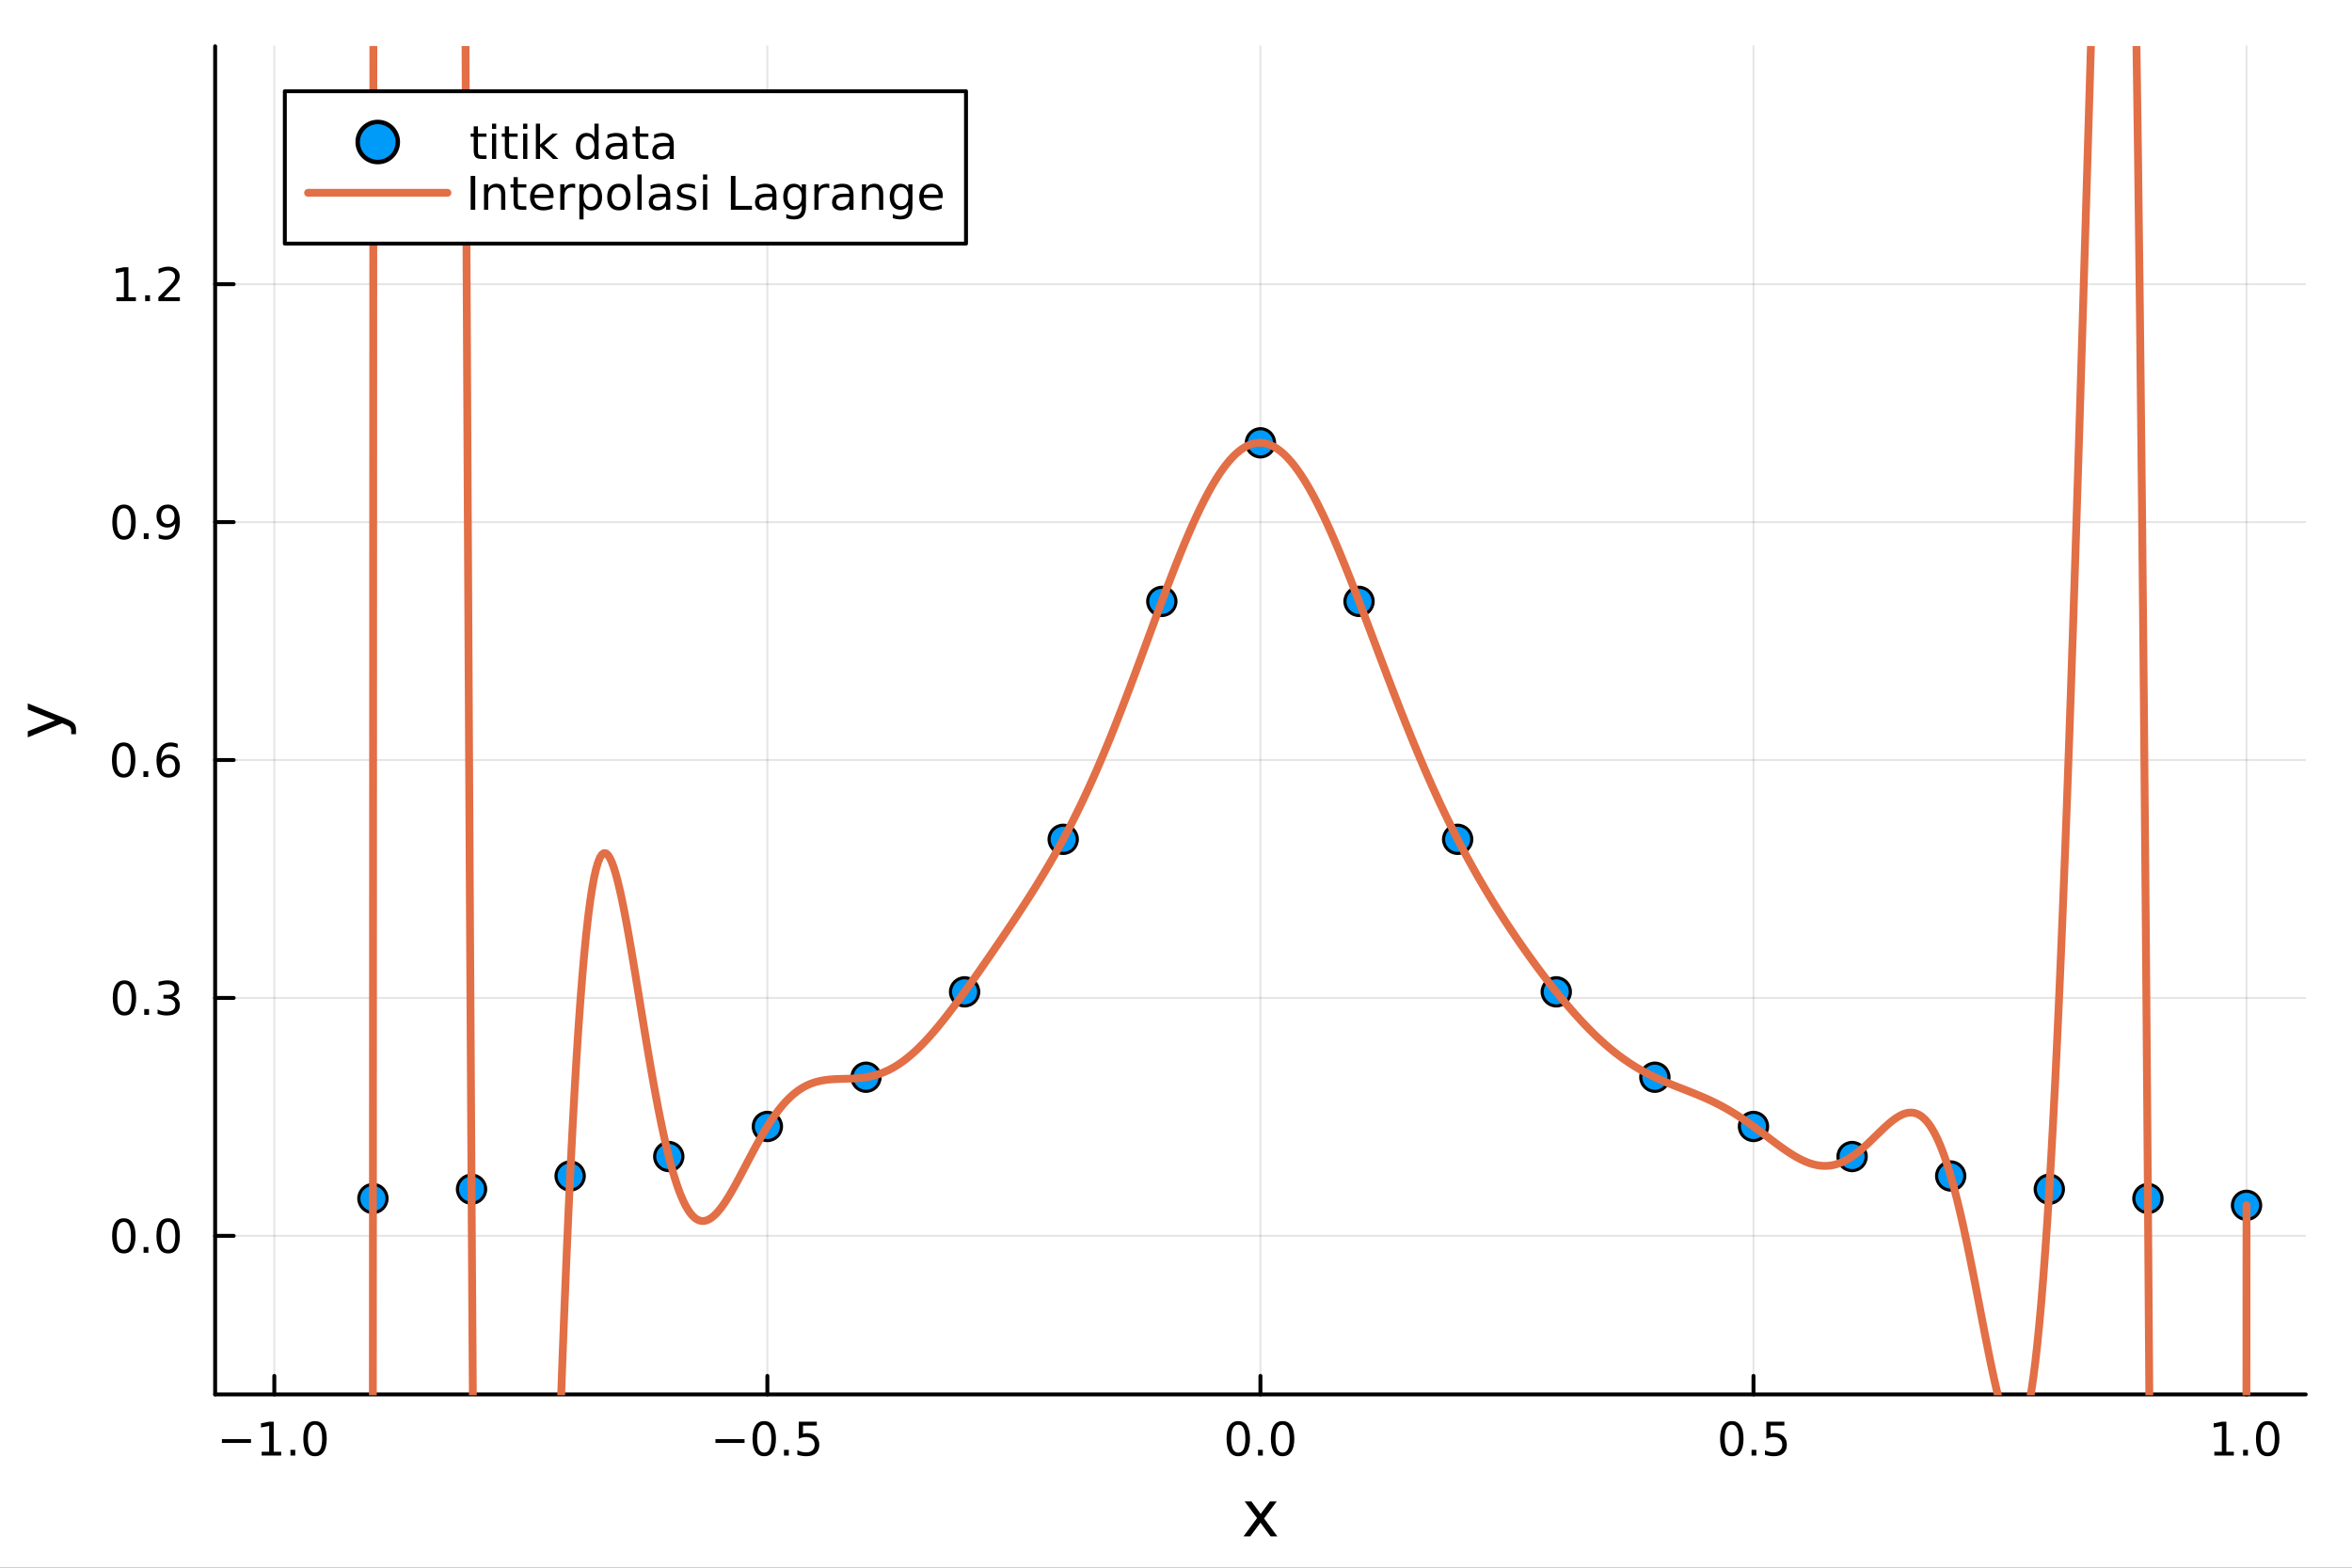 <?xml version="1.0" encoding="utf-8"?>
<svg xmlns="http://www.w3.org/2000/svg" xmlns:xlink="http://www.w3.org/1999/xlink" width="600" height="400" viewBox="0 0 2400 1600">
<rect x="0" y="0" width="2400" height="1600" fill="#333333" stroke="none"/>
<defs>
  <clipPath id="clip780">
    <rect x="0" y="0" width="2400" height="1600"/>
  </clipPath>
</defs>
<path clip-path="url(#clip780)" d="M0 1600 L2400 1600 L2400 0 L0 0  Z" fill="#ffffff" fill-rule="evenodd" fill-opacity="1"/>
<defs>
  <clipPath id="clip781">
    <rect x="480" y="0" width="1681" height="1600"/>
  </clipPath>
</defs>
<path clip-path="url(#clip780)" d="M219.542 1423.18 L2352.76 1423.18 L2352.76 47.244 L219.542 47.244  Z" fill="#ffffff" fill-rule="evenodd" fill-opacity="1"/>
<defs>
  <clipPath id="clip782">
    <rect x="219" y="47" width="2134" height="1377"/>
  </clipPath>
</defs>
<polyline clip-path="url(#clip782)" style="stroke:#000000; stroke-linecap:round; stroke-linejoin:round; stroke-width:2; stroke-opacity:0.1; fill:none" points="279.916,1423.18 279.916,47.244 "/>
<polyline clip-path="url(#clip782)" style="stroke:#000000; stroke-linecap:round; stroke-linejoin:round; stroke-width:2; stroke-opacity:0.1; fill:none" points="783.033,1423.18 783.033,47.244 "/>
<polyline clip-path="url(#clip782)" style="stroke:#000000; stroke-linecap:round; stroke-linejoin:round; stroke-width:2; stroke-opacity:0.1; fill:none" points="1286.15,1423.18 1286.15,47.244 "/>
<polyline clip-path="url(#clip782)" style="stroke:#000000; stroke-linecap:round; stroke-linejoin:round; stroke-width:2; stroke-opacity:0.1; fill:none" points="1789.27,1423.18 1789.27,47.244 "/>
<polyline clip-path="url(#clip782)" style="stroke:#000000; stroke-linecap:round; stroke-linejoin:round; stroke-width:2; stroke-opacity:0.1; fill:none" points="2292.38,1423.18 2292.38,47.244 "/>
<polyline clip-path="url(#clip780)" style="stroke:#000000; stroke-linecap:round; stroke-linejoin:round; stroke-width:4; stroke-opacity:1; fill:none" points="219.542,1423.18 2352.76,1423.18 "/>
<polyline clip-path="url(#clip780)" style="stroke:#000000; stroke-linecap:round; stroke-linejoin:round; stroke-width:4; stroke-opacity:1; fill:none" points="279.916,1423.18 279.916,1404.28 "/>
<polyline clip-path="url(#clip780)" style="stroke:#000000; stroke-linecap:round; stroke-linejoin:round; stroke-width:4; stroke-opacity:1; fill:none" points="783.033,1423.18 783.033,1404.28 "/>
<polyline clip-path="url(#clip780)" style="stroke:#000000; stroke-linecap:round; stroke-linejoin:round; stroke-width:4; stroke-opacity:1; fill:none" points="1286.15,1423.18 1286.15,1404.28 "/>
<polyline clip-path="url(#clip780)" style="stroke:#000000; stroke-linecap:round; stroke-linejoin:round; stroke-width:4; stroke-opacity:1; fill:none" points="1789.27,1423.18 1789.27,1404.28 "/>
<polyline clip-path="url(#clip780)" style="stroke:#000000; stroke-linecap:round; stroke-linejoin:round; stroke-width:4; stroke-opacity:1; fill:none" points="2292.38,1423.18 2292.38,1404.28 "/>
<path clip-path="url(#clip780)" d="M226.444 1468.75 L256.12 1468.75 L256.12 1472.69 L226.444 1472.69 L226.444 1468.75 Z" fill="#000000" fill-rule="nonzero" fill-opacity="1" /><path clip-path="url(#clip780)" d="M267.023 1481.64 L274.662 1481.64 L274.662 1455.28 L266.351 1456.95 L266.351 1452.69 L274.615 1451.02 L279.291 1451.02 L279.291 1481.64 L286.93 1481.64 L286.93 1485.58 L267.023 1485.58 L267.023 1481.64 Z" fill="#000000" fill-rule="nonzero" fill-opacity="1" /><path clip-path="url(#clip780)" d="M296.374 1479.7 L301.259 1479.7 L301.259 1485.58 L296.374 1485.58 L296.374 1479.7 Z" fill="#000000" fill-rule="nonzero" fill-opacity="1" /><path clip-path="url(#clip780)" d="M321.444 1454.1 Q317.833 1454.1 316.004 1457.66 Q314.198 1461.2 314.198 1468.33 Q314.198 1475.44 316.004 1479.01 Q317.833 1482.55 321.444 1482.55 Q325.078 1482.55 326.884 1479.01 Q328.712 1475.44 328.712 1468.33 Q328.712 1461.2 326.884 1457.66 Q325.078 1454.1 321.444 1454.1 M321.444 1450.39 Q327.254 1450.39 330.309 1455 Q333.388 1459.58 333.388 1468.33 Q333.388 1477.06 330.309 1481.67 Q327.254 1486.25 321.444 1486.25 Q315.634 1486.25 312.555 1481.67 Q309.499 1477.06 309.499 1468.33 Q309.499 1459.58 312.555 1455 Q315.634 1450.39 321.444 1450.39 Z" fill="#000000" fill-rule="nonzero" fill-opacity="1" /><path clip-path="url(#clip780)" d="M730.058 1468.75 L759.734 1468.75 L759.734 1472.69 L730.058 1472.69 L730.058 1468.75 Z" fill="#000000" fill-rule="nonzero" fill-opacity="1" /><path clip-path="url(#clip780)" d="M779.827 1454.1 Q776.216 1454.1 774.387 1457.66 Q772.581 1461.2 772.581 1468.33 Q772.581 1475.44 774.387 1479.01 Q776.216 1482.55 779.827 1482.55 Q783.461 1482.55 785.266 1479.01 Q787.095 1475.44 787.095 1468.33 Q787.095 1461.2 785.266 1457.66 Q783.461 1454.1 779.827 1454.1 M779.827 1450.39 Q785.637 1450.39 788.692 1455 Q791.771 1459.58 791.771 1468.33 Q791.771 1477.06 788.692 1481.67 Q785.637 1486.25 779.827 1486.25 Q774.016 1486.25 770.938 1481.67 Q767.882 1477.06 767.882 1468.33 Q767.882 1459.58 770.938 1455 Q774.016 1450.39 779.827 1450.39 Z" fill="#000000" fill-rule="nonzero" fill-opacity="1" /><path clip-path="url(#clip780)" d="M799.989 1479.7 L804.873 1479.7 L804.873 1485.58 L799.989 1485.58 L799.989 1479.7 Z" fill="#000000" fill-rule="nonzero" fill-opacity="1" /><path clip-path="url(#clip780)" d="M815.104 1451.02 L833.461 1451.02 L833.461 1454.96 L819.387 1454.96 L819.387 1463.43 Q820.405 1463.08 821.424 1462.92 Q822.442 1462.73 823.461 1462.73 Q829.248 1462.73 832.627 1465.9 Q836.007 1469.08 836.007 1474.49 Q836.007 1480.07 832.535 1483.17 Q829.062 1486.25 822.743 1486.25 Q820.567 1486.25 818.299 1485.88 Q816.053 1485.51 813.646 1484.77 L813.646 1480.07 Q815.729 1481.2 817.951 1481.76 Q820.174 1482.32 822.65 1482.32 Q826.655 1482.32 828.993 1480.21 Q831.331 1478.1 831.331 1474.49 Q831.331 1470.88 828.993 1468.77 Q826.655 1466.67 822.65 1466.67 Q820.775 1466.67 818.9 1467.08 Q817.049 1467.5 815.104 1468.38 L815.104 1451.02 Z" fill="#000000" fill-rule="nonzero" fill-opacity="1" /><path clip-path="url(#clip780)" d="M1263.53 1454.1 Q1259.92 1454.1 1258.09 1457.66 Q1256.29 1461.2 1256.29 1468.33 Q1256.29 1475.44 1258.09 1479.01 Q1259.92 1482.55 1263.53 1482.55 Q1267.17 1482.55 1268.97 1479.01 Q1270.8 1475.44 1270.8 1468.33 Q1270.8 1461.2 1268.97 1457.66 Q1267.17 1454.1 1263.53 1454.1 M1263.53 1450.39 Q1269.34 1450.39 1272.4 1455 Q1275.48 1459.58 1275.48 1468.33 Q1275.48 1477.06 1272.4 1481.67 Q1269.34 1486.25 1263.53 1486.25 Q1257.72 1486.25 1254.64 1481.67 Q1251.59 1477.06 1251.59 1468.33 Q1251.59 1459.58 1254.64 1455 Q1257.72 1450.39 1263.53 1450.39 Z" fill="#000000" fill-rule="nonzero" fill-opacity="1" /><path clip-path="url(#clip780)" d="M1283.7 1479.7 L1288.58 1479.7 L1288.58 1485.58 L1283.7 1485.58 L1283.7 1479.7 Z" fill="#000000" fill-rule="nonzero" fill-opacity="1" /><path clip-path="url(#clip780)" d="M1308.76 1454.1 Q1305.15 1454.1 1303.32 1457.66 Q1301.52 1461.2 1301.52 1468.33 Q1301.52 1475.44 1303.32 1479.01 Q1305.15 1482.55 1308.76 1482.55 Q1312.4 1482.55 1314.2 1479.01 Q1316.03 1475.44 1316.03 1468.33 Q1316.03 1461.2 1314.2 1457.66 Q1312.4 1454.1 1308.76 1454.1 M1308.76 1450.39 Q1314.57 1450.39 1317.63 1455 Q1320.71 1459.58 1320.71 1468.33 Q1320.71 1477.06 1317.63 1481.67 Q1314.57 1486.25 1308.76 1486.25 Q1302.95 1486.25 1299.88 1481.67 Q1296.82 1477.06 1296.82 1468.33 Q1296.82 1459.58 1299.88 1455 Q1302.95 1450.39 1308.76 1450.39 Z" fill="#000000" fill-rule="nonzero" fill-opacity="1" /><path clip-path="url(#clip780)" d="M1767.15 1454.1 Q1763.54 1454.1 1761.71 1457.66 Q1759.9 1461.2 1759.9 1468.33 Q1759.9 1475.44 1761.71 1479.01 Q1763.54 1482.55 1767.15 1482.55 Q1770.78 1482.55 1772.59 1479.01 Q1774.42 1475.44 1774.42 1468.33 Q1774.42 1461.2 1772.59 1457.66 Q1770.78 1454.1 1767.15 1454.1 M1767.15 1450.39 Q1772.96 1450.39 1776.01 1455 Q1779.09 1459.58 1779.09 1468.33 Q1779.09 1477.06 1776.01 1481.67 Q1772.96 1486.25 1767.15 1486.25 Q1761.34 1486.25 1758.26 1481.67 Q1755.2 1477.06 1755.2 1468.33 Q1755.2 1459.58 1758.26 1455 Q1761.34 1450.39 1767.15 1450.39 Z" fill="#000000" fill-rule="nonzero" fill-opacity="1" /><path clip-path="url(#clip780)" d="M1787.31 1479.7 L1792.19 1479.7 L1792.19 1485.58 L1787.31 1485.58 L1787.31 1479.7 Z" fill="#000000" fill-rule="nonzero" fill-opacity="1" /><path clip-path="url(#clip780)" d="M1802.43 1451.02 L1820.78 1451.02 L1820.78 1454.96 L1806.71 1454.96 L1806.71 1463.43 Q1807.73 1463.08 1808.74 1462.92 Q1809.76 1462.73 1810.78 1462.73 Q1816.57 1462.73 1819.95 1465.9 Q1823.33 1469.08 1823.33 1474.49 Q1823.33 1480.07 1819.86 1483.17 Q1816.38 1486.25 1810.06 1486.25 Q1807.89 1486.25 1805.62 1485.88 Q1803.37 1485.51 1800.97 1484.77 L1800.97 1480.07 Q1803.05 1481.2 1805.27 1481.76 Q1807.49 1482.32 1809.97 1482.32 Q1813.98 1482.32 1816.31 1480.21 Q1818.65 1478.1 1818.65 1474.49 Q1818.65 1470.88 1816.31 1468.77 Q1813.98 1466.67 1809.97 1466.67 Q1808.1 1466.67 1806.22 1467.08 Q1804.37 1467.5 1802.43 1468.38 L1802.43 1451.02 Z" fill="#000000" fill-rule="nonzero" fill-opacity="1" /><path clip-path="url(#clip780)" d="M2259.53 1481.64 L2267.17 1481.64 L2267.17 1455.28 L2258.86 1456.95 L2258.86 1452.69 L2267.13 1451.02 L2271.8 1451.02 L2271.8 1481.64 L2279.44 1481.64 L2279.44 1485.58 L2259.53 1485.58 L2259.53 1481.64 Z" fill="#000000" fill-rule="nonzero" fill-opacity="1" /><path clip-path="url(#clip780)" d="M2288.89 1479.7 L2293.77 1479.7 L2293.77 1485.58 L2288.89 1485.58 L2288.89 1479.7 Z" fill="#000000" fill-rule="nonzero" fill-opacity="1" /><path clip-path="url(#clip780)" d="M2313.96 1454.1 Q2310.34 1454.1 2308.52 1457.66 Q2306.71 1461.2 2306.71 1468.33 Q2306.71 1475.44 2308.52 1479.01 Q2310.34 1482.55 2313.96 1482.55 Q2317.59 1482.55 2319.4 1479.01 Q2321.22 1475.44 2321.22 1468.33 Q2321.22 1461.2 2319.4 1457.66 Q2317.59 1454.1 2313.96 1454.1 M2313.96 1450.39 Q2319.77 1450.39 2322.82 1455 Q2325.9 1459.58 2325.9 1468.33 Q2325.9 1477.06 2322.82 1481.67 Q2319.77 1486.25 2313.96 1486.25 Q2308.15 1486.25 2305.07 1481.67 Q2302.01 1477.06 2302.01 1468.33 Q2302.01 1459.58 2305.07 1455 Q2308.15 1450.39 2313.96 1450.39 Z" fill="#000000" fill-rule="nonzero" fill-opacity="1" /><path clip-path="url(#clip780)" d="M1302.76 1532.4 L1289.87 1549.74 L1303.43 1568.04 L1296.53 1568.04 L1286.15 1554.04 L1275.77 1568.04 L1268.87 1568.04 L1282.71 1549.39 L1270.04 1532.4 L1276.95 1532.4 L1286.4 1545.1 L1295.86 1532.4 L1302.76 1532.4 Z" fill="#000000" fill-rule="nonzero" fill-opacity="1" /><polyline clip-path="url(#clip782)" style="stroke:#000000; stroke-linecap:round; stroke-linejoin:round; stroke-width:2; stroke-opacity:0.1; fill:none" points="219.542,1261.31 2352.76,1261.31 "/>
<polyline clip-path="url(#clip782)" style="stroke:#000000; stroke-linecap:round; stroke-linejoin:round; stroke-width:2; stroke-opacity:0.1; fill:none" points="219.542,1018.49 2352.76,1018.49 "/>
<polyline clip-path="url(#clip782)" style="stroke:#000000; stroke-linecap:round; stroke-linejoin:round; stroke-width:2; stroke-opacity:0.1; fill:none" points="219.542,775.681 2352.76,775.681 "/>
<polyline clip-path="url(#clip782)" style="stroke:#000000; stroke-linecap:round; stroke-linejoin:round; stroke-width:2; stroke-opacity:0.1; fill:none" points="219.542,532.868 2352.76,532.868 "/>
<polyline clip-path="url(#clip782)" style="stroke:#000000; stroke-linecap:round; stroke-linejoin:round; stroke-width:2; stroke-opacity:0.1; fill:none" points="219.542,290.056 2352.76,290.056 "/>
<polyline clip-path="url(#clip780)" style="stroke:#000000; stroke-linecap:round; stroke-linejoin:round; stroke-width:4; stroke-opacity:1; fill:none" points="219.542,1423.18 219.542,47.244 "/>
<polyline clip-path="url(#clip780)" style="stroke:#000000; stroke-linecap:round; stroke-linejoin:round; stroke-width:4; stroke-opacity:1; fill:none" points="219.542,1261.31 238.44,1261.31 "/>
<polyline clip-path="url(#clip780)" style="stroke:#000000; stroke-linecap:round; stroke-linejoin:round; stroke-width:4; stroke-opacity:1; fill:none" points="219.542,1018.49 238.44,1018.49 "/>
<polyline clip-path="url(#clip780)" style="stroke:#000000; stroke-linecap:round; stroke-linejoin:round; stroke-width:4; stroke-opacity:1; fill:none" points="219.542,775.681 238.44,775.681 "/>
<polyline clip-path="url(#clip780)" style="stroke:#000000; stroke-linecap:round; stroke-linejoin:round; stroke-width:4; stroke-opacity:1; fill:none" points="219.542,532.868 238.44,532.868 "/>
<polyline clip-path="url(#clip780)" style="stroke:#000000; stroke-linecap:round; stroke-linejoin:round; stroke-width:4; stroke-opacity:1; fill:none" points="219.542,290.056 238.44,290.056 "/>
<path clip-path="url(#clip780)" d="M126.367 1247.1 Q122.755 1247.1 120.927 1250.67 Q119.121 1254.21 119.121 1261.34 Q119.121 1268.45 120.927 1272.01 Q122.755 1275.55 126.367 1275.55 Q130.001 1275.55 131.806 1272.01 Q133.635 1268.45 133.635 1261.34 Q133.635 1254.21 131.806 1250.67 Q130.001 1247.1 126.367 1247.1 M126.367 1243.4 Q132.177 1243.4 135.232 1248.01 Q138.311 1252.59 138.311 1261.34 Q138.311 1270.07 135.232 1274.67 Q132.177 1279.26 126.367 1279.26 Q120.556 1279.26 117.478 1274.67 Q114.422 1270.07 114.422 1261.34 Q114.422 1252.59 117.478 1248.01 Q120.556 1243.4 126.367 1243.4 Z" fill="#000000" fill-rule="nonzero" fill-opacity="1" /><path clip-path="url(#clip780)" d="M146.529 1272.71 L151.413 1272.71 L151.413 1278.59 L146.529 1278.59 L146.529 1272.71 Z" fill="#000000" fill-rule="nonzero" fill-opacity="1" /><path clip-path="url(#clip780)" d="M171.598 1247.1 Q167.987 1247.1 166.158 1250.67 Q164.352 1254.21 164.352 1261.34 Q164.352 1268.45 166.158 1272.01 Q167.987 1275.55 171.598 1275.55 Q175.232 1275.55 177.038 1272.01 Q178.866 1268.45 178.866 1261.34 Q178.866 1254.21 177.038 1250.67 Q175.232 1247.1 171.598 1247.1 M171.598 1243.4 Q177.408 1243.4 180.464 1248.01 Q183.542 1252.59 183.542 1261.34 Q183.542 1270.07 180.464 1274.67 Q177.408 1279.26 171.598 1279.26 Q165.788 1279.26 162.709 1274.67 Q159.653 1270.07 159.653 1261.34 Q159.653 1252.59 162.709 1248.01 Q165.788 1243.4 171.598 1243.4 Z" fill="#000000" fill-rule="nonzero" fill-opacity="1" /><path clip-path="url(#clip780)" d="M127.015 1004.29 Q123.404 1004.29 121.575 1007.86 Q119.769 1011.4 119.769 1018.53 Q119.769 1025.63 121.575 1029.2 Q123.404 1032.74 127.015 1032.74 Q130.649 1032.74 132.455 1029.2 Q134.283 1025.63 134.283 1018.53 Q134.283 1011.4 132.455 1007.86 Q130.649 1004.29 127.015 1004.29 M127.015 1000.59 Q132.825 1000.59 135.88 1005.19 Q138.959 1009.78 138.959 1018.53 Q138.959 1027.25 135.88 1031.86 Q132.825 1036.44 127.015 1036.44 Q121.205 1036.44 118.126 1031.86 Q115.07 1027.25 115.07 1018.53 Q115.07 1009.78 118.126 1005.19 Q121.205 1000.59 127.015 1000.59 Z" fill="#000000" fill-rule="nonzero" fill-opacity="1" /><path clip-path="url(#clip780)" d="M147.177 1029.89 L152.061 1029.89 L152.061 1035.77 L147.177 1035.77 L147.177 1029.89 Z" fill="#000000" fill-rule="nonzero" fill-opacity="1" /><path clip-path="url(#clip780)" d="M176.413 1017.14 Q179.769 1017.86 181.644 1020.12 Q183.542 1022.39 183.542 1025.73 Q183.542 1030.84 180.024 1033.64 Q176.505 1036.44 170.024 1036.44 Q167.848 1036.44 165.533 1036 Q163.241 1035.59 160.788 1034.73 L160.788 1030.22 Q162.732 1031.35 165.047 1031.93 Q167.362 1032.51 169.885 1032.51 Q174.283 1032.51 176.575 1030.77 Q178.889 1029.04 178.889 1025.73 Q178.889 1022.67 176.737 1020.96 Q174.607 1019.22 170.788 1019.22 L166.76 1019.22 L166.76 1015.38 L170.973 1015.38 Q174.422 1015.38 176.251 1014.01 Q178.079 1012.62 178.079 1010.03 Q178.079 1007.37 176.181 1005.96 Q174.306 1004.52 170.788 1004.52 Q168.866 1004.52 166.667 1004.94 Q164.468 1005.36 161.829 1006.24 L161.829 1002.07 Q164.491 1001.33 166.806 1000.96 Q169.144 1000.59 171.204 1000.59 Q176.528 1000.59 179.63 1003.02 Q182.732 1005.43 182.732 1009.55 Q182.732 1012.42 181.089 1014.41 Q179.445 1016.37 176.413 1017.14 Z" fill="#000000" fill-rule="nonzero" fill-opacity="1" /><path clip-path="url(#clip780)" d="M126.205 761.479 Q122.593 761.479 120.765 765.044 Q118.959 768.586 118.959 775.715 Q118.959 782.822 120.765 786.387 Q122.593 789.928 126.205 789.928 Q129.839 789.928 131.644 786.387 Q133.473 782.822 133.473 775.715 Q133.473 768.586 131.644 765.044 Q129.839 761.479 126.205 761.479 M126.205 757.776 Q132.015 757.776 135.07 762.382 Q138.149 766.965 138.149 775.715 Q138.149 784.442 135.07 789.049 Q132.015 793.632 126.205 793.632 Q120.394 793.632 117.316 789.049 Q114.26 784.442 114.26 775.715 Q114.26 766.965 117.316 762.382 Q120.394 757.776 126.205 757.776 Z" fill="#000000" fill-rule="nonzero" fill-opacity="1" /><path clip-path="url(#clip780)" d="M146.366 787.081 L151.251 787.081 L151.251 792.961 L146.366 792.961 L146.366 787.081 Z" fill="#000000" fill-rule="nonzero" fill-opacity="1" /><path clip-path="url(#clip780)" d="M172.014 773.817 Q168.866 773.817 167.015 775.97 Q165.186 778.123 165.186 781.873 Q165.186 785.6 167.015 787.776 Q168.866 789.928 172.014 789.928 Q175.163 789.928 176.991 787.776 Q178.843 785.6 178.843 781.873 Q178.843 778.123 176.991 775.97 Q175.163 773.817 172.014 773.817 M181.297 759.165 L181.297 763.424 Q179.538 762.59 177.732 762.151 Q175.95 761.711 174.19 761.711 Q169.561 761.711 167.107 764.836 Q164.677 767.961 164.329 774.28 Q165.695 772.266 167.755 771.202 Q169.815 770.114 172.292 770.114 Q177.501 770.114 180.51 773.285 Q183.542 776.433 183.542 781.873 Q183.542 787.197 180.394 790.414 Q177.246 793.632 172.014 793.632 Q166.019 793.632 162.848 789.049 Q159.677 784.442 159.677 775.715 Q159.677 767.521 163.565 762.66 Q167.454 757.776 174.005 757.776 Q175.764 757.776 177.547 758.123 Q179.352 758.47 181.297 759.165 Z" fill="#000000" fill-rule="nonzero" fill-opacity="1" /><path clip-path="url(#clip780)" d="M126.552 518.667 Q122.941 518.667 121.112 522.232 Q119.306 525.774 119.306 532.903 Q119.306 540.01 121.112 543.574 Q122.941 547.116 126.552 547.116 Q130.186 547.116 131.992 543.574 Q133.82 540.01 133.82 532.903 Q133.82 525.774 131.992 522.232 Q130.186 518.667 126.552 518.667 M126.552 514.963 Q132.362 514.963 135.417 519.57 Q138.496 524.153 138.496 532.903 Q138.496 541.63 135.417 546.236 Q132.362 550.82 126.552 550.82 Q120.742 550.82 117.663 546.236 Q114.607 541.63 114.607 532.903 Q114.607 524.153 117.663 519.57 Q120.742 514.963 126.552 514.963 Z" fill="#000000" fill-rule="nonzero" fill-opacity="1" /><path clip-path="url(#clip780)" d="M146.714 544.269 L151.598 544.269 L151.598 550.148 L146.714 550.148 L146.714 544.269 Z" fill="#000000" fill-rule="nonzero" fill-opacity="1" /><path clip-path="url(#clip780)" d="M161.922 549.431 L161.922 545.172 Q163.681 546.005 165.487 546.445 Q167.292 546.885 169.028 546.885 Q173.658 546.885 176.089 543.783 Q178.542 540.658 178.889 534.315 Q177.547 536.306 175.487 537.371 Q173.427 538.436 170.927 538.436 Q165.741 538.436 162.709 535.311 Q159.7 532.162 159.7 526.723 Q159.7 521.399 162.848 518.181 Q165.996 514.963 171.227 514.963 Q177.223 514.963 180.371 519.57 Q183.542 524.153 183.542 532.903 Q183.542 541.074 179.653 545.959 Q175.788 550.82 169.237 550.82 Q167.477 550.82 165.672 550.473 Q163.866 550.125 161.922 549.431 M171.227 534.778 Q174.376 534.778 176.204 532.625 Q178.056 530.473 178.056 526.723 Q178.056 522.996 176.204 520.843 Q174.376 518.667 171.227 518.667 Q168.079 518.667 166.227 520.843 Q164.399 522.996 164.399 526.723 Q164.399 530.473 166.227 532.625 Q168.079 534.778 171.227 534.778 Z" fill="#000000" fill-rule="nonzero" fill-opacity="1" /><path clip-path="url(#clip780)" d="M118.774 303.401 L126.413 303.401 L126.413 277.036 L118.103 278.702 L118.103 274.443 L126.367 272.776 L131.042 272.776 L131.042 303.401 L138.681 303.401 L138.681 307.336 L118.774 307.336 L118.774 303.401 Z" fill="#000000" fill-rule="nonzero" fill-opacity="1" /><path clip-path="url(#clip780)" d="M148.126 301.457 L153.01 301.457 L153.01 307.336 L148.126 307.336 L148.126 301.457 Z" fill="#000000" fill-rule="nonzero" fill-opacity="1" /><path clip-path="url(#clip780)" d="M167.223 303.401 L183.542 303.401 L183.542 307.336 L161.598 307.336 L161.598 303.401 Q164.26 300.647 168.843 296.017 Q173.45 291.364 174.63 290.022 Q176.876 287.498 177.755 285.762 Q178.658 284.003 178.658 282.313 Q178.658 279.559 176.714 277.823 Q174.792 276.086 171.69 276.086 Q169.491 276.086 167.038 276.85 Q164.607 277.614 161.829 279.165 L161.829 274.443 Q164.653 273.309 167.107 272.73 Q169.561 272.151 171.598 272.151 Q176.968 272.151 180.163 274.836 Q183.357 277.522 183.357 282.012 Q183.357 284.142 182.547 286.063 Q181.76 287.961 179.653 290.554 Q179.075 291.225 175.973 294.443 Q172.871 297.637 167.223 303.401 Z" fill="#000000" fill-rule="nonzero" fill-opacity="1" /><path clip-path="url(#clip780)" d="M67.314 733.525 Q73.68 736.008 75.622 738.363 Q77.563 740.718 77.563 744.665 L77.563 749.344 L72.662 749.344 L72.662 745.906 Q72.662 743.487 71.516 742.151 Q70.37 740.814 66.105 739.191 L63.431 738.14 L28.356 752.559 L28.356 746.352 L56.238 735.212 L28.356 724.072 L28.356 717.865 L67.314 733.525 Z" fill="#000000" fill-rule="nonzero" fill-opacity="1" /><circle clip-path="url(#clip782)" cx="380.539" cy="1223.22" r="14.4" fill="#009af9" fill-rule="evenodd" fill-opacity="1" stroke="#000000" stroke-opacity="1" stroke-width="3.2"/>
<circle clip-path="url(#clip782)" cx="481.163" cy="1213.69" r="14.4" fill="#009af9" fill-rule="evenodd" fill-opacity="1" stroke="#000000" stroke-opacity="1" stroke-width="3.2"/>
<circle clip-path="url(#clip782)" cx="581.786" cy="1200.22" r="14.4" fill="#009af9" fill-rule="evenodd" fill-opacity="1" stroke="#000000" stroke-opacity="1" stroke-width="3.2"/>
<circle clip-path="url(#clip782)" cx="682.409" cy="1180.37" r="14.4" fill="#009af9" fill-rule="evenodd" fill-opacity="1" stroke="#000000" stroke-opacity="1" stroke-width="3.2"/>
<circle clip-path="url(#clip782)" cx="783.033" cy="1149.67" r="14.4" fill="#009af9" fill-rule="evenodd" fill-opacity="1" stroke="#000000" stroke-opacity="1" stroke-width="3.2"/>
<circle clip-path="url(#clip782)" cx="883.656" cy="1099.43" r="14.4" fill="#009af9" fill-rule="evenodd" fill-opacity="1" stroke="#000000" stroke-opacity="1" stroke-width="3.2"/>
<circle clip-path="url(#clip782)" cx="984.279" cy="1012.27" r="14.4" fill="#009af9" fill-rule="evenodd" fill-opacity="1" stroke="#000000" stroke-opacity="1" stroke-width="3.2"/>
<circle clip-path="url(#clip782)" cx="1084.9" cy="856.618" r="14.4" fill="#009af9" fill-rule="evenodd" fill-opacity="1" stroke="#000000" stroke-opacity="1" stroke-width="3.2"/>
<circle clip-path="url(#clip782)" cx="1185.53" cy="613.806" r="14.4" fill="#009af9" fill-rule="evenodd" fill-opacity="1" stroke="#000000" stroke-opacity="1" stroke-width="3.2"/>
<circle clip-path="url(#clip782)" cx="1286.15" cy="451.931" r="14.4" fill="#009af9" fill-rule="evenodd" fill-opacity="1" stroke="#000000" stroke-opacity="1" stroke-width="3.2"/>
<circle clip-path="url(#clip782)" cx="1386.77" cy="613.806" r="14.4" fill="#009af9" fill-rule="evenodd" fill-opacity="1" stroke="#000000" stroke-opacity="1" stroke-width="3.2"/>
<circle clip-path="url(#clip782)" cx="1487.4" cy="856.618" r="14.4" fill="#009af9" fill-rule="evenodd" fill-opacity="1" stroke="#000000" stroke-opacity="1" stroke-width="3.2"/>
<circle clip-path="url(#clip782)" cx="1588.02" cy="1012.27" r="14.4" fill="#009af9" fill-rule="evenodd" fill-opacity="1" stroke="#000000" stroke-opacity="1" stroke-width="3.2"/>
<circle clip-path="url(#clip782)" cx="1688.64" cy="1099.43" r="14.4" fill="#009af9" fill-rule="evenodd" fill-opacity="1" stroke="#000000" stroke-opacity="1" stroke-width="3.2"/>
<circle clip-path="url(#clip782)" cx="1789.27" cy="1149.67" r="14.4" fill="#009af9" fill-rule="evenodd" fill-opacity="1" stroke="#000000" stroke-opacity="1" stroke-width="3.2"/>
<circle clip-path="url(#clip782)" cx="1889.89" cy="1180.37" r="14.4" fill="#009af9" fill-rule="evenodd" fill-opacity="1" stroke="#000000" stroke-opacity="1" stroke-width="3.2"/>
<circle clip-path="url(#clip782)" cx="1990.51" cy="1200.22" r="14.4" fill="#009af9" fill-rule="evenodd" fill-opacity="1" stroke="#000000" stroke-opacity="1" stroke-width="3.2"/>
<circle clip-path="url(#clip782)" cx="2091.14" cy="1213.69" r="14.4" fill="#009af9" fill-rule="evenodd" fill-opacity="1" stroke="#000000" stroke-opacity="1" stroke-width="3.2"/>
<circle clip-path="url(#clip782)" cx="2191.76" cy="1223.22" r="14.4" fill="#009af9" fill-rule="evenodd" fill-opacity="1" stroke="#000000" stroke-opacity="1" stroke-width="3.2"/>
<circle clip-path="url(#clip782)" cx="2292.38" cy="1230.18" r="14.4" fill="#009af9" fill-rule="evenodd" fill-opacity="1" stroke="#000000" stroke-opacity="1" stroke-width="3.2"/>
<polyline clip-path="url(#clip782)" style="stroke:#e26f46; stroke-linecap:round; stroke-linejoin:round; stroke-width:8; stroke-opacity:1; fill:none" points="279.916,5.12448e+06 281.931,4.1943e+06 283.945,4.1943e+06 285.96,4.14054e+06 287.974,3.85123e+06 289.989,3.57955e+06 292.003,3.32456e+06 294.018,3.08535e+06 296.032,2.86107e+06 298.046,2.65088e+06 300.061,2.45403e+06 302.075,2.26975e+06 304.09,2.09736e+06 306.104,1.93619e+06 308.119,1.78558e+06 310.133,1.64495e+06 312.148,1.51372e+06 314.162,1.39134e+06 316.177,1.2773e+06 318.191,1.17111e+06 320.206,1.07229e+06 322.22,980413 324.235,895058 326.249,815829 328.264,742349 330.278,674264 332.293,611238 334.307,552952 336.322,499107 338.336,449417 340.351,403614 342.365,361445 344.38,322670 346.394,287063 348.408,254411 350.423,224513 352.437,197180 354.452,172234 356.466,149507 358.481,128841 360.495,110088 362.51,93107.9 364.524,77770.1 366.539,63951.6 368.553,51537.2 370.568,40418.8 372.582,30495 374.597,21671.1 376.611,13858.5 378.626,6974.1 380.64,940.615 382.655,-4314.26 384.669,-8857.92 386.684,-12753.2 388.698,-16058.5 390.713,-18828.2 392.727,-21112.8 394.742,-22959.3 396.756,-24411.1 398.771,-25508.5 400.785,-26288.8 402.799,-26786.3 404.814,-27032.7 406.828,-27057.5 408.843,-26887.4 410.857,-26547.3 412.872,-26059.7 414.886,-25445.5 416.901,-24723.7 418.915,-23911.4 420.93,-23024.4 422.944,-22077 424.959,-21082.2 426.973,-20051.6 428.988,-18995.6 431.002,-17923.7 433.017,-16844.2 435.031,-15764.7 437.046,-14691.7 439.06,-13631 441.075,-12587.8 443.089,-11566.3 445.104,-10570.4 447.118,-9603.32 449.133,-8667.7 451.147,-7765.76 453.161,-6899.28 455.176,-6069.66 457.19,-5277.92 459.205,-4524.77 461.219,-3810.64 463.234,-3135.67 465.248,-2499.79 467.263,-1902.72 469.277,-1344 471.292,-823.005 473.306,-338.963 475.321,109.01 477.335,521.906 479.35,900.804 481.364,1246.86 483.379,1561.28 485.393,1845.32 487.408,2100.3 489.422,2327.52 491.437,2528.33 493.451,2704.07 495.466,2856.1 497.48,2985.76 499.495,3094.38 501.509,3183.28 503.523,3253.74 505.538,3307.04 507.552,3344.41 509.567,3367.05 511.581,3376.14 513.596,3372.8 515.61,3358.12 517.625,3333.15 519.639,3298.91 521.654,3256.34 523.668,3206.38 525.683,3149.89 527.697,3087.71 529.712,3020.63 531.726,2949.38 533.741,2874.67 535.755,2797.16 537.77,2717.46 539.784,2636.14 541.799,2553.73 543.813,2470.74 545.828,2387.61 547.842,2304.76 549.857,2222.59 551.871,2141.43 553.885,2061.6 555.9,1983.39 557.914,1907.06 559.929,1832.82 561.943,1760.87 563.958,1691.38 565.972,1624.51 567.987,1560.37 570.001,1499.06 572.016,1440.67 574.03,1385.25 576.045,1332.85 578.059,1283.49 580.074,1237.19 582.088,1193.92 584.103,1153.69 586.117,1116.46 588.132,1082.18 590.146,1050.81 592.161,1022.28 594.175,996.52 596.19,973.459 598.204,953.013 600.219,935.091 602.233,919.6 604.247,906.443 606.262,895.519 608.276,886.724 610.291,879.952 612.305,875.095 614.32,872.046 616.334,870.697 618.349,870.937 620.363,872.66 622.378,875.758 624.392,880.126 626.407,885.659 628.421,892.255 630.436,899.813 632.45,908.237 634.465,917.431 636.479,927.305 638.494,937.767 640.508,948.734 642.523,960.123 644.537,971.856 646.552,983.856 648.566,996.053 650.581,1008.38 652.595,1020.77 654.609,1033.16 656.624,1045.51 658.638,1057.74 660.653,1069.83 662.667,1081.71 664.682,1093.35 666.696,1104.71 668.711,1115.75 670.725,1126.44 672.74,1136.76 674.754,1146.68 676.769,1156.18 678.783,1165.23 680.798,1173.83 682.812,1181.95 684.827,1189.6 686.841,1196.75 688.856,1203.41 690.87,1209.57 692.885,1215.23 694.899,1220.39 696.914,1225.05 698.928,1229.22 700.943,1232.91 702.957,1236.12 704.971,1238.86 706.986,1241.15 709,1242.99 711.015,1244.4 713.029,1245.39 715.044,1245.98 717.058,1246.19 719.073,1246.02 721.087,1245.5 723.102,1244.64 725.116,1243.47 727.131,1241.99 729.145,1240.24 731.16,1238.22 733.174,1235.96 735.189,1233.47 737.203,1230.77 739.218,1227.89 741.232,1224.83 743.247,1221.63 745.261,1218.28 747.276,1214.82 749.29,1211.26 751.305,1207.62 753.319,1203.9 755.334,1200.13 757.348,1196.32 759.362,1192.49 761.377,1188.65 763.391,1184.81 765.406,1180.98 767.42,1177.18 769.435,1173.41 771.449,1169.69 773.464,1166.03 775.478,1162.44 777.493,1158.91 779.507,1155.47 781.522,1152.12 783.536,1148.86 785.551,1145.7 787.565,1142.65 789.58,1139.7 791.594,1136.87 793.609,1134.15 795.623,1131.55 797.638,1129.07 799.652,1126.71 801.667,1124.47 803.681,1122.36 805.696,1120.36 807.71,1118.48 809.724,1116.73 811.739,1115.09 813.753,1113.56 815.768,1112.15 817.782,1110.84 819.797,1109.65 821.811,1108.55 823.826,1107.56 825.84,1106.66 827.855,1105.85 829.869,1105.12 831.884,1104.48 833.898,1103.91 835.913,1103.42 837.927,1102.99 839.942,1102.62 841.956,1102.31 843.971,1102.04 845.985,1101.83 848,1101.65 850.014,1101.5 852.029,1101.39 854.043,1101.29 856.058,1101.22 858.072,1101.16 860.086,1101.1 862.101,1101.05 864.115,1100.99 866.13,1100.93 868.144,1100.86 870.159,1100.77 872.173,1100.66 874.188,1100.52 876.202,1100.35 878.217,1100.16 880.231,1099.92 882.246,1099.65 884.26,1099.33 886.275,1098.97 888.289,1098.56 890.304,1098.09 892.318,1097.57 894.333,1097 896.347,1096.37 898.362,1095.68 900.376,1094.92 902.391,1094.11 904.405,1093.23 906.42,1092.29 908.434,1091.28 910.448,1090.2 912.463,1089.06 914.477,1087.85 916.492,1086.57 918.506,1085.23 920.521,1083.82 922.535,1082.35 924.55,1080.81 926.564,1079.2 928.579,1077.53 930.593,1075.8 932.608,1074.01 934.622,1072.16 936.637,1070.25 938.651,1068.28 940.666,1066.26 942.68,1064.18 944.695,1062.05 946.709,1059.87 948.724,1057.64 950.738,1055.37 952.753,1053.04 954.767,1050.68 956.782,1048.27 958.796,1045.83 960.81,1043.34 962.825,1040.83 964.839,1038.27 966.854,1035.69 968.868,1033.07 970.883,1030.43 972.897,1027.76 974.912,1025.07 976.926,1022.35 978.941,1019.61 980.955,1016.86 982.97,1014.08 984.984,1011.29 986.999,1008.48 989.013,1005.66 991.028,1002.82 993.042,999.972 995.057,997.113 997.071,994.243 999.086,991.364 1001.1,988.477 1003.11,985.581 1005.13,982.678 1007.14,979.767 1009.16,976.849 1011.17,973.925 1013.19,970.994 1015.2,968.057 1017.22,965.112 1019.23,962.161 1021.24,959.203 1023.26,956.237 1025.27,953.262 1027.29,950.279 1029.3,947.287 1031.32,944.284 1033.33,941.271 1035.35,938.246 1037.36,935.207 1039.38,932.155 1041.39,929.089 1043.4,926.006 1045.42,922.905 1047.43,919.786 1049.45,916.647 1051.46,913.487 1053.48,910.304 1055.49,907.098 1057.51,903.865 1059.52,900.606 1061.53,897.318 1063.55,894 1065.56,890.651 1067.58,887.269 1069.59,883.853 1071.61,880.4 1073.62,876.911 1075.64,873.383 1077.65,869.815 1079.66,866.205 1081.68,862.553 1083.69,858.857 1085.71,855.116 1087.72,851.329 1089.74,847.494 1091.75,843.611 1093.77,839.679 1095.78,835.697 1097.8,831.664 1099.81,827.58 1101.82,823.444 1103.84,819.254 1105.85,815.012 1107.87,810.717 1109.88,806.368 1111.9,801.966 1113.91,797.51 1115.93,793 1117.94,788.438 1119.95,783.823 1121.97,779.155 1123.98,774.436 1126,769.666 1128.01,764.845 1130.03,759.976 1132.04,755.059 1134.06,750.094 1136.07,745.085 1138.08,740.031 1140.1,734.935 1142.11,729.798 1144.13,724.622 1146.14,719.41 1148.16,714.162 1150.17,708.882 1152.19,703.572 1154.2,698.234 1156.22,692.87 1158.23,687.484 1160.24,682.078 1162.26,676.654 1164.27,671.217 1166.29,665.768 1168.3,660.311 1170.32,654.849 1172.33,649.386 1174.35,643.924 1176.36,638.468 1178.37,633.02 1180.39,627.585 1182.4,622.166 1184.42,616.766 1186.43,611.39 1188.45,606.041 1190.46,600.722 1192.48,595.439 1194.49,590.195 1196.5,584.993 1198.52,579.837 1200.53,574.732 1202.55,569.681 1204.56,564.689 1206.58,559.759 1208.59,554.895 1210.61,550.101 1212.62,545.381 1214.64,540.739 1216.65,536.178 1218.66,531.702 1220.68,527.316 1222.69,523.022 1224.71,518.825 1226.72,514.727 1228.74,510.733 1230.75,506.845 1232.77,503.068 1234.78,499.404 1236.79,495.856 1238.81,492.428 1240.82,489.122 1242.84,485.941 1244.85,482.889 1246.87,479.968 1248.88,477.179 1250.9,474.527 1252.91,472.012 1254.92,469.638 1256.94,467.406 1258.95,465.318 1260.97,463.376 1262.98,461.582 1265,459.937 1267.01,458.442 1269.03,457.099 1271.04,455.909 1273.05,454.873 1275.07,453.992 1277.08,453.266 1279.1,452.695 1281.11,452.281 1283.13,452.024 1285.14,451.923 1287.16,451.978 1289.17,452.19 1291.19,452.558 1293.2,453.081 1295.21,453.759 1297.23,454.591 1299.24,455.576 1301.26,456.713 1303.27,458.001 1305.29,459.439 1307.3,461.025 1309.32,462.757 1311.33,464.634 1313.34,466.653 1315.36,468.814 1317.37,471.114 1319.39,473.55 1321.4,476.121 1323.42,478.824 1325.43,481.656 1327.45,484.615 1329.46,487.699 1331.47,490.903 1333.49,494.227 1335.5,497.666 1337.52,501.217 1339.53,504.878 1341.55,508.645 1343.56,512.515 1345.58,516.485 1347.59,520.551 1349.61,524.71 1351.62,528.959 1353.63,533.294 1355.65,537.711 1357.66,542.207 1359.68,546.779 1361.69,551.422 1363.71,556.134 1365.72,560.911 1367.74,565.748 1369.75,570.643 1371.76,575.592 1373.78,580.592 1375.79,585.638 1377.81,590.727 1379.82,595.856 1381.84,601.02 1383.85,606.218 1385.87,611.445 1387.88,616.698 1389.89,621.973 1391.91,627.268 1393.92,632.579 1395.94,637.903 1397.95,643.236 1399.97,648.577 1401.98,653.921 1404,659.266 1406.01,664.609 1408.03,669.947 1410.04,675.278 1412.05,680.6 1414.07,685.908 1416.08,691.202 1418.1,696.479 1420.11,701.736 1422.13,706.971 1424.14,712.183 1426.16,717.369 1428.17,722.528 1430.18,727.657 1432.2,732.755 1434.21,737.821 1436.23,742.853 1438.24,747.849 1440.26,752.808 1442.27,757.729 1444.29,762.611 1446.3,767.453 1448.31,772.254 1450.33,777.013 1452.34,781.73 1454.36,786.403 1456.37,791.032 1458.39,795.616 1460.4,800.156 1462.42,804.651 1464.43,809.1 1466.45,813.504 1468.46,817.862 1470.47,822.174 1472.49,826.441 1474.5,830.662 1476.52,834.838 1478.53,838.969 1480.55,843.055 1482.56,847.097 1484.58,851.095 1486.59,855.049 1488.6,858.959 1490.62,862.828 1492.63,866.654 1494.65,870.439 1496.66,874.184 1498.68,877.888 1500.69,881.553 1502.71,885.18 1504.72,888.769 1506.73,892.32 1508.75,895.835 1510.76,899.315 1512.78,902.76 1514.79,906.171 1516.81,909.548 1518.82,912.894 1520.84,916.207 1522.85,919.49 1524.86,922.742 1526.88,925.965 1528.89,929.16 1530.91,932.326 1532.92,935.465 1534.94,938.577 1536.95,941.664 1538.97,944.724 1540.98,947.76 1543,950.771 1545.01,953.759 1547.02,956.722 1549.04,959.663 1551.05,962.581 1553.07,965.476 1555.08,968.35 1557.1,971.201 1559.11,974.031 1561.13,976.84 1563.14,979.627 1565.15,982.392 1567.17,985.137 1569.18,987.86 1571.2,990.562 1573.21,993.242 1575.23,995.901 1577.24,998.538 1579.26,1001.15 1581.27,1003.75 1583.28,1006.32 1585.3,1008.86 1587.31,1011.39 1589.33,1013.89 1591.34,1016.37 1593.36,1018.82 1595.37,1021.25 1597.39,1023.65 1599.4,1026.03 1601.42,1028.38 1603.43,1030.7 1605.44,1033 1607.46,1035.27 1609.47,1037.51 1611.49,1039.72 1613.5,1041.9 1615.52,1044.05 1617.53,1046.17 1619.55,1048.26 1621.56,1050.32 1623.57,1052.35 1625.59,1054.34 1627.6,1056.3 1629.62,1058.23 1631.63,1060.12 1633.65,1061.98 1635.66,1063.8 1637.68,1065.59 1639.69,1067.35 1641.7,1069.07 1643.72,1070.75 1645.73,1072.4 1647.75,1074.01 1649.76,1075.58 1651.78,1077.12 1653.79,1078.63 1655.81,1080.1 1657.82,1081.53 1659.84,1082.93 1661.85,1084.29 1663.86,1085.62 1665.88,1086.92 1667.89,1088.18 1669.91,1089.41 1671.92,1090.61 1673.94,1091.77 1675.95,1092.91 1677.97,1094.02 1679.98,1095.09 1681.99,1096.14 1684.01,1097.17 1686.02,1098.17 1688.04,1099.14 1690.05,1100.09 1692.07,1101.02 1694.08,1101.93 1696.1,1102.82 1698.11,1103.7 1700.12,1104.56 1702.14,1105.4 1704.15,1106.23 1706.17,1107.05 1708.18,1107.86 1710.2,1108.66 1712.21,1109.46 1714.23,1110.25 1716.24,1111.04 1718.26,1111.82 1720.27,1112.61 1722.28,1113.4 1724.3,1114.2 1726.31,1115 1728.33,1115.81 1730.34,1116.63 1732.36,1117.46 1734.37,1118.3 1736.39,1119.15 1738.4,1120.02 1740.41,1120.91 1742.43,1121.82 1744.44,1122.74 1746.46,1123.69 1748.47,1124.66 1750.49,1125.65 1752.5,1126.66 1754.52,1127.7 1756.53,1128.76 1758.54,1129.85 1760.56,1130.97 1762.57,1132.11 1764.59,1133.28 1766.6,1134.48 1768.62,1135.7 1770.63,1136.95 1772.65,1138.23 1774.66,1139.53 1776.67,1140.86 1778.69,1142.21 1780.7,1143.58 1782.72,1144.98 1784.73,1146.4 1786.75,1147.84 1788.76,1149.3 1790.78,1150.77 1792.79,1152.26 1794.81,1153.76 1796.82,1155.28 1798.83,1156.79 1800.85,1158.32 1802.86,1159.85 1804.88,1161.37 1806.89,1162.9 1808.91,1164.42 1810.92,1165.92 1812.94,1167.42 1814.95,1168.9 1816.96,1170.36 1818.98,1171.8 1820.99,1173.21 1823.01,1174.59 1825.02,1175.93 1827.04,1177.24 1829.05,1178.5 1831.07,1179.72 1833.08,1180.89 1835.09,1182.01 1837.11,1183.06 1839.12,1184.06 1841.14,1184.99 1843.15,1185.85 1845.17,1186.64 1847.18,1187.35 1849.2,1187.98 1851.21,1188.53 1853.23,1188.99 1855.24,1189.37 1857.25,1189.65 1859.27,1189.84 1861.28,1189.93 1863.3,1189.93 1865.31,1189.82 1867.33,1189.62 1869.34,1189.31 1871.36,1188.9 1873.37,1188.38 1875.38,1187.76 1877.4,1187.04 1879.41,1186.22 1881.43,1185.3 1883.44,1184.28 1885.46,1183.16 1887.47,1181.94 1889.49,1180.64 1891.5,1179.25 1893.51,1177.77 1895.53,1176.22 1897.54,1174.59 1899.56,1172.89 1901.57,1171.14 1903.59,1169.32 1905.6,1167.46 1907.62,1165.56 1909.63,1163.63 1911.65,1161.68 1913.66,1159.71 1915.67,1157.74 1917.69,1155.78 1919.7,1153.83 1921.72,1151.92 1923.73,1150.04 1925.75,1148.22 1927.76,1146.47 1929.78,1144.8 1931.79,1143.22 1933.8,1141.74 1935.82,1140.39 1937.83,1139.17 1939.85,1138.11 1941.86,1137.2 1943.88,1136.48 1945.89,1135.94 1947.91,1135.62 1949.92,1135.52 1951.93,1135.66 1953.95,1136.05 1955.96,1136.7 1957.98,1137.64 1959.99,1138.86 1962.01,1140.4 1964.02,1142.25 1966.04,1144.43 1968.05,1146.95 1970.07,1149.82 1972.08,1153.05 1974.09,1156.65 1976.11,1160.62 1978.12,1164.97 1980.14,1169.7 1982.15,1174.83 1984.17,1180.34 1986.18,1186.23 1988.2,1192.52 1990.21,1199.19 1992.22,1206.23 1994.24,1213.65 1996.25,1221.42 1998.27,1229.54 2000.28,1237.99 2002.3,1246.76 2004.31,1255.83 2006.33,1265.18 2008.34,1274.77 2010.35,1284.59 2012.37,1294.6 2014.38,1304.78 2016.4,1315.08 2018.41,1325.47 2020.43,1335.9 2022.44,1346.33 2024.46,1356.72 2026.47,1367.01 2028.49,1377.15 2030.5,1387.08 2032.51,1396.74 2034.53,1406.08 2036.54,1415.01 2038.56,1423.48 2040.57,1431.42 2042.59,1438.75 2044.6,1445.39 2046.62,1451.27 2048.63,1456.31 2050.64,1460.41 2052.66,1463.51 2054.67,1465.51 2056.69,1466.33 2058.7,1465.88 2060.72,1464.06 2062.73,1460.8 2064.75,1456.01 2066.76,1449.59 2068.77,1441.46 2070.79,1431.53 2072.8,1419.73 2074.82,1405.97 2076.83,1390.17 2078.85,1372.26 2080.86,1352.17 2082.88,1329.84 2084.89,1305.21 2086.9,1278.22 2088.92,1248.83 2090.93,1217.01 2092.95,1182.73 2094.96,1145.97 2096.98,1106.72 2098.99,1064.98 2101.01,1020.79 2103.02,974.158 2105.04,925.142 2107.05,873.8 2109.06,820.212 2111.08,764.475 2113.09,706.704 2115.11,647.035 2117.12,585.627 2119.14,522.66 2121.15,458.337 2123.17,392.888 2125.18,326.568 2127.19,259.658 2129.21,192.471 2131.22,125.346 2133.24,58.653 2135.25,-7.205 2137.27,-71.793 2139.28,-134.643 2141.3,-195.253 2143.31,-253.085 2145.32,-307.566 2147.34,-358.086 2149.35,-403.999 2151.37,-444.622 2153.38,-479.235 2155.4,-507.08 2157.41,-527.363 2159.43,-539.252 2161.44,-541.882 2163.46,-534.351 2165.47,-515.722 2167.48,-485.03 2169.5,-441.274 2171.51,-383.43 2173.53,-310.443 2175.54,-221.24 2177.56,-114.726 2179.57,10.211 2181.59,154.69 2183.6,319.841 2185.61,506.79 2187.63,716.661 2189.64,950.563 2191.66,1209.59 2193.67,1494.79 2195.69,1807.2 2197.7,2147.8 2199.72,2517.48 2201.73,2917.11 2203.74,3347.43 2205.76,3809.11 2207.77,4302.69 2209.79,4828.59 2211.8,5387.05 2213.82,5978.17 2215.83,6601.84 2217.85,7257.76 2219.86,7945.34 2221.88,8663.78 2223.89,9411.93 2225.9,10188.4 2227.92,10991.2 2229.93,11818.3 2231.95,12667 2233.96,13534.2 2235.98,14416.2 2237.99,15308.8 2240.01,16207.3 2242.02,17106 2244.03,17998.8 2246.05,18878.7 2248.06,19737.9 2250.08,20567.5 2252.09,21357.8 2254.11,22098.1 2256.12,22776.4 2258.14,23379.4 2260.15,23892.7 2262.16,24300.3 2264.18,24584.9 2266.19,24727.4 2268.21,24706.9 2270.22,24500.8 2272.24,24084.5 2274.25,23431.3 2276.27,22512 2278.28,21295.4 2280.3,19747.3 2282.31,17831.1 2284.32,15507.3 2286.34,12733 2288.35,9462.3 2290.37,5645.75 2292.38,1230.18 "/>
<path clip-path="url(#clip780)" d="M290.649 248.629 L985.727 248.629 L985.727 93.109 L290.649 93.109  Z" fill="#ffffff" fill-rule="evenodd" fill-opacity="1"/>
<polyline clip-path="url(#clip780)" style="stroke:#000000; stroke-linecap:round; stroke-linejoin:round; stroke-width:4; stroke-opacity:1; fill:none" points="290.649,248.629 985.727,248.629 985.727,93.109 290.649,93.109 290.649,248.629 "/>
<circle clip-path="url(#clip780)" cx="385.459" cy="144.949" r="20.48" fill="#009af9" fill-rule="evenodd" fill-opacity="1" stroke="#000000" stroke-opacity="1" stroke-width="4.551"/>
<path clip-path="url(#clip780)" d="M487.676 128.942 L487.676 136.303 L496.449 136.303 L496.449 139.613 L487.676 139.613 L487.676 153.687 Q487.676 156.858 488.532 157.761 Q489.412 158.664 492.074 158.664 L496.449 158.664 L496.449 162.229 L492.074 162.229 Q487.143 162.229 485.268 160.4 Q483.393 158.548 483.393 153.687 L483.393 139.613 L480.268 139.613 L480.268 136.303 L483.393 136.303 L483.393 128.942 L487.676 128.942 Z" fill="#000000" fill-rule="nonzero" fill-opacity="1" /><path clip-path="url(#clip780)" d="M502.051 136.303 L506.31 136.303 L506.31 162.229 L502.051 162.229 L502.051 136.303 M502.051 126.21 L506.31 126.21 L506.31 131.604 L502.051 131.604 L502.051 126.21 Z" fill="#000000" fill-rule="nonzero" fill-opacity="1" /><path clip-path="url(#clip780)" d="M519.435 128.942 L519.435 136.303 L528.208 136.303 L528.208 139.613 L519.435 139.613 L519.435 153.687 Q519.435 156.858 520.291 157.761 Q521.171 158.664 523.833 158.664 L528.208 158.664 L528.208 162.229 L523.833 162.229 Q518.902 162.229 517.027 160.4 Q515.152 158.548 515.152 153.687 L515.152 139.613 L512.027 139.613 L512.027 136.303 L515.152 136.303 L515.152 128.942 L519.435 128.942 Z" fill="#000000" fill-rule="nonzero" fill-opacity="1" /><path clip-path="url(#clip780)" d="M533.81 136.303 L538.069 136.303 L538.069 162.229 L533.81 162.229 L533.81 136.303 M533.81 126.21 L538.069 126.21 L538.069 131.604 L533.81 131.604 L533.81 126.21 Z" fill="#000000" fill-rule="nonzero" fill-opacity="1" /><path clip-path="url(#clip780)" d="M546.819 126.21 L551.101 126.21 L551.101 147.483 L563.81 136.303 L569.249 136.303 L555.499 148.432 L569.828 162.229 L564.272 162.229 L551.101 149.567 L551.101 162.229 L546.819 162.229 L546.819 126.21 Z" fill="#000000" fill-rule="nonzero" fill-opacity="1" /><path clip-path="url(#clip780)" d="M606.564 140.238 L606.564 126.21 L610.823 126.21 L610.823 162.229 L606.564 162.229 L606.564 158.34 Q605.221 160.655 603.161 161.789 Q601.124 162.9 598.254 162.9 Q593.555 162.9 590.592 159.15 Q587.652 155.4 587.652 149.289 Q587.652 143.178 590.592 139.428 Q593.555 135.678 598.254 135.678 Q601.124 135.678 603.161 136.812 Q605.221 137.923 606.564 140.238 M592.05 149.289 Q592.05 153.988 593.971 156.673 Q595.916 159.335 599.295 159.335 Q602.675 159.335 604.619 156.673 Q606.564 153.988 606.564 149.289 Q606.564 144.59 604.619 141.928 Q602.675 139.243 599.295 139.243 Q595.916 139.243 593.971 141.928 Q592.05 144.59 592.05 149.289 Z" fill="#000000" fill-rule="nonzero" fill-opacity="1" /><path clip-path="url(#clip780)" d="M631.379 149.196 Q626.217 149.196 624.226 150.377 Q622.235 151.557 622.235 154.405 Q622.235 156.673 623.717 158.016 Q625.221 159.335 627.791 159.335 Q631.332 159.335 633.462 156.835 Q635.615 154.312 635.615 150.145 L635.615 149.196 L631.379 149.196 M639.874 147.437 L639.874 162.229 L635.615 162.229 L635.615 158.293 Q634.156 160.655 631.98 161.789 Q629.805 162.9 626.656 162.9 Q622.675 162.9 620.314 160.678 Q617.976 158.432 617.976 154.682 Q617.976 150.307 620.893 148.085 Q623.832 145.863 629.643 145.863 L635.615 145.863 L635.615 145.446 Q635.615 142.507 633.67 140.909 Q631.749 139.289 628.254 139.289 Q626.031 139.289 623.925 139.821 Q621.818 140.354 619.874 141.419 L619.874 137.483 Q622.212 136.581 624.411 136.141 Q626.61 135.678 628.693 135.678 Q634.318 135.678 637.096 138.594 Q639.874 141.511 639.874 147.437 Z" fill="#000000" fill-rule="nonzero" fill-opacity="1" /><path clip-path="url(#clip780)" d="M652.86 128.942 L652.86 136.303 L661.633 136.303 L661.633 139.613 L652.86 139.613 L652.86 153.687 Q652.86 156.858 653.716 157.761 Q654.596 158.664 657.258 158.664 L661.633 158.664 L661.633 162.229 L657.258 162.229 Q652.328 162.229 650.453 160.4 Q648.578 158.548 648.578 153.687 L648.578 139.613 L645.453 139.613 L645.453 136.303 L648.578 136.303 L648.578 128.942 L652.86 128.942 Z" fill="#000000" fill-rule="nonzero" fill-opacity="1" /><path clip-path="url(#clip780)" d="M679.017 149.196 Q673.855 149.196 671.865 150.377 Q669.874 151.557 669.874 154.405 Q669.874 156.673 671.355 158.016 Q672.86 159.335 675.429 159.335 Q678.971 159.335 681.101 156.835 Q683.253 154.312 683.253 150.145 L683.253 149.196 L679.017 149.196 M687.513 147.437 L687.513 162.229 L683.253 162.229 L683.253 158.293 Q681.795 160.655 679.619 161.789 Q677.443 162.9 674.295 162.9 Q670.314 162.9 667.952 160.678 Q665.615 158.432 665.615 154.682 Q665.615 150.307 668.531 148.085 Q671.471 145.863 677.281 145.863 L683.253 145.863 L683.253 145.446 Q683.253 142.507 681.309 140.909 Q679.388 139.289 675.892 139.289 Q673.67 139.289 671.564 139.821 Q669.457 140.354 667.513 141.419 L667.513 137.483 Q669.851 136.581 672.05 136.141 Q674.249 135.678 676.332 135.678 Q681.957 135.678 684.735 138.594 Q687.513 141.511 687.513 147.437 Z" fill="#000000" fill-rule="nonzero" fill-opacity="1" /><polyline clip-path="url(#clip780)" style="stroke:#e26f46; stroke-linecap:round; stroke-linejoin:round; stroke-width:8; stroke-opacity:1; fill:none" points="314.352,196.789 456.566,196.789 "/>
<path clip-path="url(#clip780)" d="M480.268 179.509 L484.944 179.509 L484.944 214.069 L480.268 214.069 L480.268 179.509 Z" fill="#000000" fill-rule="nonzero" fill-opacity="1" /><path clip-path="url(#clip780)" d="M515.615 198.421 L515.615 214.069 L511.356 214.069 L511.356 198.559 Q511.356 194.879 509.921 193.05 Q508.486 191.222 505.615 191.222 Q502.166 191.222 500.176 193.421 Q498.185 195.62 498.185 199.416 L498.185 214.069 L493.903 214.069 L493.903 188.143 L498.185 188.143 L498.185 192.171 Q499.713 189.833 501.773 188.675 Q503.856 187.518 506.564 187.518 Q511.032 187.518 513.324 190.296 Q515.615 193.05 515.615 198.421 Z" fill="#000000" fill-rule="nonzero" fill-opacity="1" /><path clip-path="url(#clip780)" d="M528.324 180.782 L528.324 188.143 L537.097 188.143 L537.097 191.453 L528.324 191.453 L528.324 205.527 Q528.324 208.698 529.18 209.601 Q530.06 210.504 532.722 210.504 L537.097 210.504 L537.097 214.069 L532.722 214.069 Q527.791 214.069 525.916 212.24 Q524.041 210.388 524.041 205.527 L524.041 191.453 L520.916 191.453 L520.916 188.143 L524.041 188.143 L524.041 180.782 L528.324 180.782 Z" fill="#000000" fill-rule="nonzero" fill-opacity="1" /><path clip-path="url(#clip780)" d="M564.874 200.041 L564.874 202.124 L545.291 202.124 Q545.569 206.522 547.93 208.837 Q550.314 211.129 554.55 211.129 Q557.004 211.129 559.296 210.527 Q561.61 209.925 563.879 208.721 L563.879 212.749 Q561.587 213.721 559.18 214.231 Q556.773 214.74 554.296 214.74 Q548.092 214.74 544.458 211.129 Q540.847 207.518 540.847 201.36 Q540.847 194.995 544.273 191.268 Q547.722 187.518 553.555 187.518 Q558.786 187.518 561.819 190.897 Q564.874 194.254 564.874 200.041 M560.615 198.791 Q560.569 195.296 558.648 193.212 Q556.749 191.129 553.601 191.129 Q550.036 191.129 547.884 193.143 Q545.754 195.157 545.43 198.814 L560.615 198.791 Z" fill="#000000" fill-rule="nonzero" fill-opacity="1" /><path clip-path="url(#clip780)" d="M586.888 192.124 Q586.171 191.708 585.314 191.522 Q584.481 191.314 583.462 191.314 Q579.851 191.314 577.907 193.675 Q575.985 196.013 575.985 200.411 L575.985 214.069 L571.703 214.069 L571.703 188.143 L575.985 188.143 L575.985 192.171 Q577.328 189.809 579.481 188.675 Q581.634 187.518 584.712 187.518 Q585.152 187.518 585.684 187.587 Q586.217 187.634 586.865 187.749 L586.888 192.124 Z" fill="#000000" fill-rule="nonzero" fill-opacity="1" /><path clip-path="url(#clip780)" d="M595.476 210.18 L595.476 223.93 L591.194 223.93 L591.194 188.143 L595.476 188.143 L595.476 192.078 Q596.819 189.763 598.856 188.652 Q600.916 187.518 603.763 187.518 Q608.485 187.518 611.425 191.268 Q614.388 195.018 614.388 201.129 Q614.388 207.24 611.425 210.99 Q608.485 214.74 603.763 214.74 Q600.916 214.74 598.856 213.629 Q596.819 212.495 595.476 210.18 M609.967 201.129 Q609.967 196.43 608.022 193.768 Q606.101 191.083 602.721 191.083 Q599.342 191.083 597.397 193.768 Q595.476 196.43 595.476 201.129 Q595.476 205.828 597.397 208.513 Q599.342 211.175 602.721 211.175 Q606.101 211.175 608.022 208.513 Q609.967 205.828 609.967 201.129 Z" fill="#000000" fill-rule="nonzero" fill-opacity="1" /><path clip-path="url(#clip780)" d="M631.494 191.129 Q628.068 191.129 626.078 193.814 Q624.087 196.476 624.087 201.129 Q624.087 205.782 626.055 208.467 Q628.045 211.129 631.494 211.129 Q634.897 211.129 636.888 208.444 Q638.879 205.758 638.879 201.129 Q638.879 196.522 636.888 193.837 Q634.897 191.129 631.494 191.129 M631.494 187.518 Q637.05 187.518 640.221 191.129 Q643.392 194.74 643.392 201.129 Q643.392 207.495 640.221 211.129 Q637.05 214.74 631.494 214.74 Q625.916 214.74 622.744 211.129 Q619.596 207.495 619.596 201.129 Q619.596 194.74 622.744 191.129 Q625.916 187.518 631.494 187.518 Z" fill="#000000" fill-rule="nonzero" fill-opacity="1" /><path clip-path="url(#clip780)" d="M650.453 178.05 L654.712 178.05 L654.712 214.069 L650.453 214.069 L650.453 178.05 Z" fill="#000000" fill-rule="nonzero" fill-opacity="1" /><path clip-path="url(#clip780)" d="M675.406 201.036 Q670.244 201.036 668.253 202.217 Q666.263 203.397 666.263 206.245 Q666.263 208.513 667.744 209.856 Q669.249 211.175 671.818 211.175 Q675.36 211.175 677.489 208.675 Q679.642 206.152 679.642 201.985 L679.642 201.036 L675.406 201.036 M683.901 199.277 L683.901 214.069 L679.642 214.069 L679.642 210.133 Q678.184 212.495 676.008 213.629 Q673.832 214.74 670.684 214.74 Q666.703 214.74 664.341 212.518 Q662.003 210.272 662.003 206.522 Q662.003 202.147 664.92 199.925 Q667.86 197.703 673.67 197.703 L679.642 197.703 L679.642 197.286 Q679.642 194.347 677.698 192.749 Q675.777 191.129 672.281 191.129 Q670.059 191.129 667.952 191.661 Q665.846 192.194 663.902 193.259 L663.902 189.323 Q666.24 188.421 668.439 187.981 Q670.638 187.518 672.721 187.518 Q678.346 187.518 681.124 190.434 Q683.901 193.351 683.901 199.277 Z" fill="#000000" fill-rule="nonzero" fill-opacity="1" /><path clip-path="url(#clip780)" d="M709.202 188.907 L709.202 192.934 Q707.397 192.009 705.452 191.546 Q703.508 191.083 701.425 191.083 Q698.253 191.083 696.656 192.055 Q695.082 193.027 695.082 194.971 Q695.082 196.453 696.216 197.309 Q697.35 198.143 700.776 198.907 L702.235 199.231 Q706.772 200.203 708.67 201.985 Q710.591 203.745 710.591 206.916 Q710.591 210.527 707.721 212.633 Q704.874 214.74 699.874 214.74 Q697.79 214.74 695.522 214.323 Q693.276 213.93 690.776 213.12 L690.776 208.721 Q693.138 209.948 695.429 210.573 Q697.721 211.175 699.966 211.175 Q702.975 211.175 704.596 210.157 Q706.216 209.115 706.216 207.24 Q706.216 205.504 705.036 204.578 Q703.878 203.652 699.92 202.796 L698.438 202.448 Q694.48 201.615 692.721 199.902 Q690.962 198.166 690.962 195.157 Q690.962 191.499 693.554 189.509 Q696.147 187.518 700.915 187.518 Q703.276 187.518 705.36 187.865 Q707.443 188.212 709.202 188.907 Z" fill="#000000" fill-rule="nonzero" fill-opacity="1" /><path clip-path="url(#clip780)" d="M717.374 188.143 L721.633 188.143 L721.633 214.069 L717.374 214.069 L717.374 188.143 M717.374 178.05 L721.633 178.05 L721.633 183.444 L717.374 183.444 L717.374 178.05 Z" fill="#000000" fill-rule="nonzero" fill-opacity="1" /><path clip-path="url(#clip780)" d="M745.799 179.509 L750.475 179.509 L750.475 210.133 L767.304 210.133 L767.304 214.069 L745.799 214.069 L745.799 179.509 Z" fill="#000000" fill-rule="nonzero" fill-opacity="1" /><path clip-path="url(#clip780)" d="M783.808 201.036 Q778.646 201.036 776.656 202.217 Q774.665 203.397 774.665 206.245 Q774.665 208.513 776.146 209.856 Q777.651 211.175 780.22 211.175 Q783.762 211.175 785.892 208.675 Q788.044 206.152 788.044 201.985 L788.044 201.036 L783.808 201.036 M792.304 199.277 L792.304 214.069 L788.044 214.069 L788.044 210.133 Q786.586 212.495 784.41 213.629 Q782.234 214.74 779.086 214.74 Q775.105 214.74 772.744 212.518 Q770.406 210.272 770.406 206.522 Q770.406 202.147 773.322 199.925 Q776.262 197.703 782.072 197.703 L788.044 197.703 L788.044 197.286 Q788.044 194.347 786.1 192.749 Q784.179 191.129 780.683 191.129 Q778.461 191.129 776.355 191.661 Q774.248 192.194 772.304 193.259 L772.304 189.323 Q774.642 188.421 776.841 187.981 Q779.04 187.518 781.123 187.518 Q786.748 187.518 789.526 190.434 Q792.304 193.351 792.304 199.277 Z" fill="#000000" fill-rule="nonzero" fill-opacity="1" /><path clip-path="url(#clip780)" d="M818.137 200.805 Q818.137 196.175 816.216 193.629 Q814.317 191.083 810.868 191.083 Q807.442 191.083 805.521 193.629 Q803.623 196.175 803.623 200.805 Q803.623 205.411 805.521 207.958 Q807.442 210.504 810.868 210.504 Q814.317 210.504 816.216 207.958 Q818.137 205.411 818.137 200.805 M822.396 210.851 Q822.396 217.471 819.456 220.689 Q816.517 223.93 810.452 223.93 Q808.206 223.93 806.216 223.582 Q804.225 223.258 802.35 222.564 L802.35 218.42 Q804.225 219.439 806.054 219.925 Q807.882 220.411 809.78 220.411 Q813.97 220.411 816.054 218.212 Q818.137 216.036 818.137 211.615 L818.137 209.508 Q816.817 211.8 814.757 212.934 Q812.697 214.069 809.827 214.069 Q805.058 214.069 802.142 210.434 Q799.225 206.8 799.225 200.805 Q799.225 194.786 802.142 191.152 Q805.058 187.518 809.827 187.518 Q812.697 187.518 814.757 188.652 Q816.817 189.786 818.137 192.078 L818.137 188.143 L822.396 188.143 L822.396 210.851 Z" fill="#000000" fill-rule="nonzero" fill-opacity="1" /><path clip-path="url(#clip780)" d="M846.192 192.124 Q845.475 191.708 844.618 191.522 Q843.785 191.314 842.766 191.314 Q839.155 191.314 837.211 193.675 Q835.29 196.013 835.29 200.411 L835.29 214.069 L831.007 214.069 L831.007 188.143 L835.29 188.143 L835.29 192.171 Q836.632 189.809 838.785 188.675 Q840.938 187.518 844.016 187.518 Q844.456 187.518 844.989 187.587 Q845.521 187.634 846.169 187.749 L846.192 192.124 Z" fill="#000000" fill-rule="nonzero" fill-opacity="1" /><path clip-path="url(#clip780)" d="M862.442 201.036 Q857.28 201.036 855.289 202.217 Q853.299 203.397 853.299 206.245 Q853.299 208.513 854.78 209.856 Q856.285 211.175 858.854 211.175 Q862.396 211.175 864.526 208.675 Q866.678 206.152 866.678 201.985 L866.678 201.036 L862.442 201.036 M870.938 199.277 L870.938 214.069 L866.678 214.069 L866.678 210.133 Q865.22 212.495 863.044 213.629 Q860.868 214.74 857.72 214.74 Q853.739 214.74 851.377 212.518 Q849.039 210.272 849.039 206.522 Q849.039 202.147 851.956 199.925 Q854.896 197.703 860.706 197.703 L866.678 197.703 L866.678 197.286 Q866.678 194.347 864.734 192.749 Q862.813 191.129 859.317 191.129 Q857.095 191.129 854.989 191.661 Q852.882 192.194 850.938 193.259 L850.938 189.323 Q853.276 188.421 855.475 187.981 Q857.674 187.518 859.757 187.518 Q865.382 187.518 868.16 190.434 Q870.938 193.351 870.938 199.277 Z" fill="#000000" fill-rule="nonzero" fill-opacity="1" /><path clip-path="url(#clip780)" d="M901.261 198.421 L901.261 214.069 L897.002 214.069 L897.002 198.559 Q897.002 194.879 895.567 193.05 Q894.132 191.222 891.261 191.222 Q887.812 191.222 885.822 193.421 Q883.831 195.62 883.831 199.416 L883.831 214.069 L879.549 214.069 L879.549 188.143 L883.831 188.143 L883.831 192.171 Q885.359 189.833 887.419 188.675 Q889.502 187.518 892.211 187.518 Q896.678 187.518 898.97 190.296 Q901.261 193.05 901.261 198.421 Z" fill="#000000" fill-rule="nonzero" fill-opacity="1" /><path clip-path="url(#clip780)" d="M926.817 200.805 Q926.817 196.175 924.896 193.629 Q922.997 191.083 919.548 191.083 Q916.122 191.083 914.201 193.629 Q912.303 196.175 912.303 200.805 Q912.303 205.411 914.201 207.958 Q916.122 210.504 919.548 210.504 Q922.997 210.504 924.896 207.958 Q926.817 205.411 926.817 200.805 M931.076 210.851 Q931.076 217.471 928.136 220.689 Q925.196 223.93 919.132 223.93 Q916.886 223.93 914.896 223.582 Q912.905 223.258 911.03 222.564 L911.03 218.42 Q912.905 219.439 914.734 219.925 Q916.562 220.411 918.46 220.411 Q922.65 220.411 924.734 218.212 Q926.817 216.036 926.817 211.615 L926.817 209.508 Q925.497 211.8 923.437 212.934 Q921.377 214.069 918.507 214.069 Q913.738 214.069 910.822 210.434 Q907.905 206.8 907.905 200.805 Q907.905 194.786 910.822 191.152 Q913.738 187.518 918.507 187.518 Q921.377 187.518 923.437 188.652 Q925.497 189.786 926.817 192.078 L926.817 188.143 L931.076 188.143 L931.076 210.851 Z" fill="#000000" fill-rule="nonzero" fill-opacity="1" /><path clip-path="url(#clip780)" d="M962.025 200.041 L962.025 202.124 L942.442 202.124 Q942.72 206.522 945.081 208.837 Q947.465 211.129 951.701 211.129 Q954.155 211.129 956.446 210.527 Q958.761 209.925 961.03 208.721 L961.03 212.749 Q958.738 213.721 956.331 214.231 Q953.923 214.74 951.446 214.74 Q945.243 214.74 941.608 211.129 Q937.997 207.518 937.997 201.36 Q937.997 194.995 941.423 191.268 Q944.872 187.518 950.706 187.518 Q955.937 187.518 958.969 190.897 Q962.025 194.254 962.025 200.041 M957.766 198.791 Q957.719 195.296 955.798 193.212 Q953.9 191.129 950.752 191.129 Q947.187 191.129 945.034 193.143 Q942.905 195.157 942.581 198.814 L957.766 198.791 Z" fill="#000000" fill-rule="nonzero" fill-opacity="1" /></svg>
